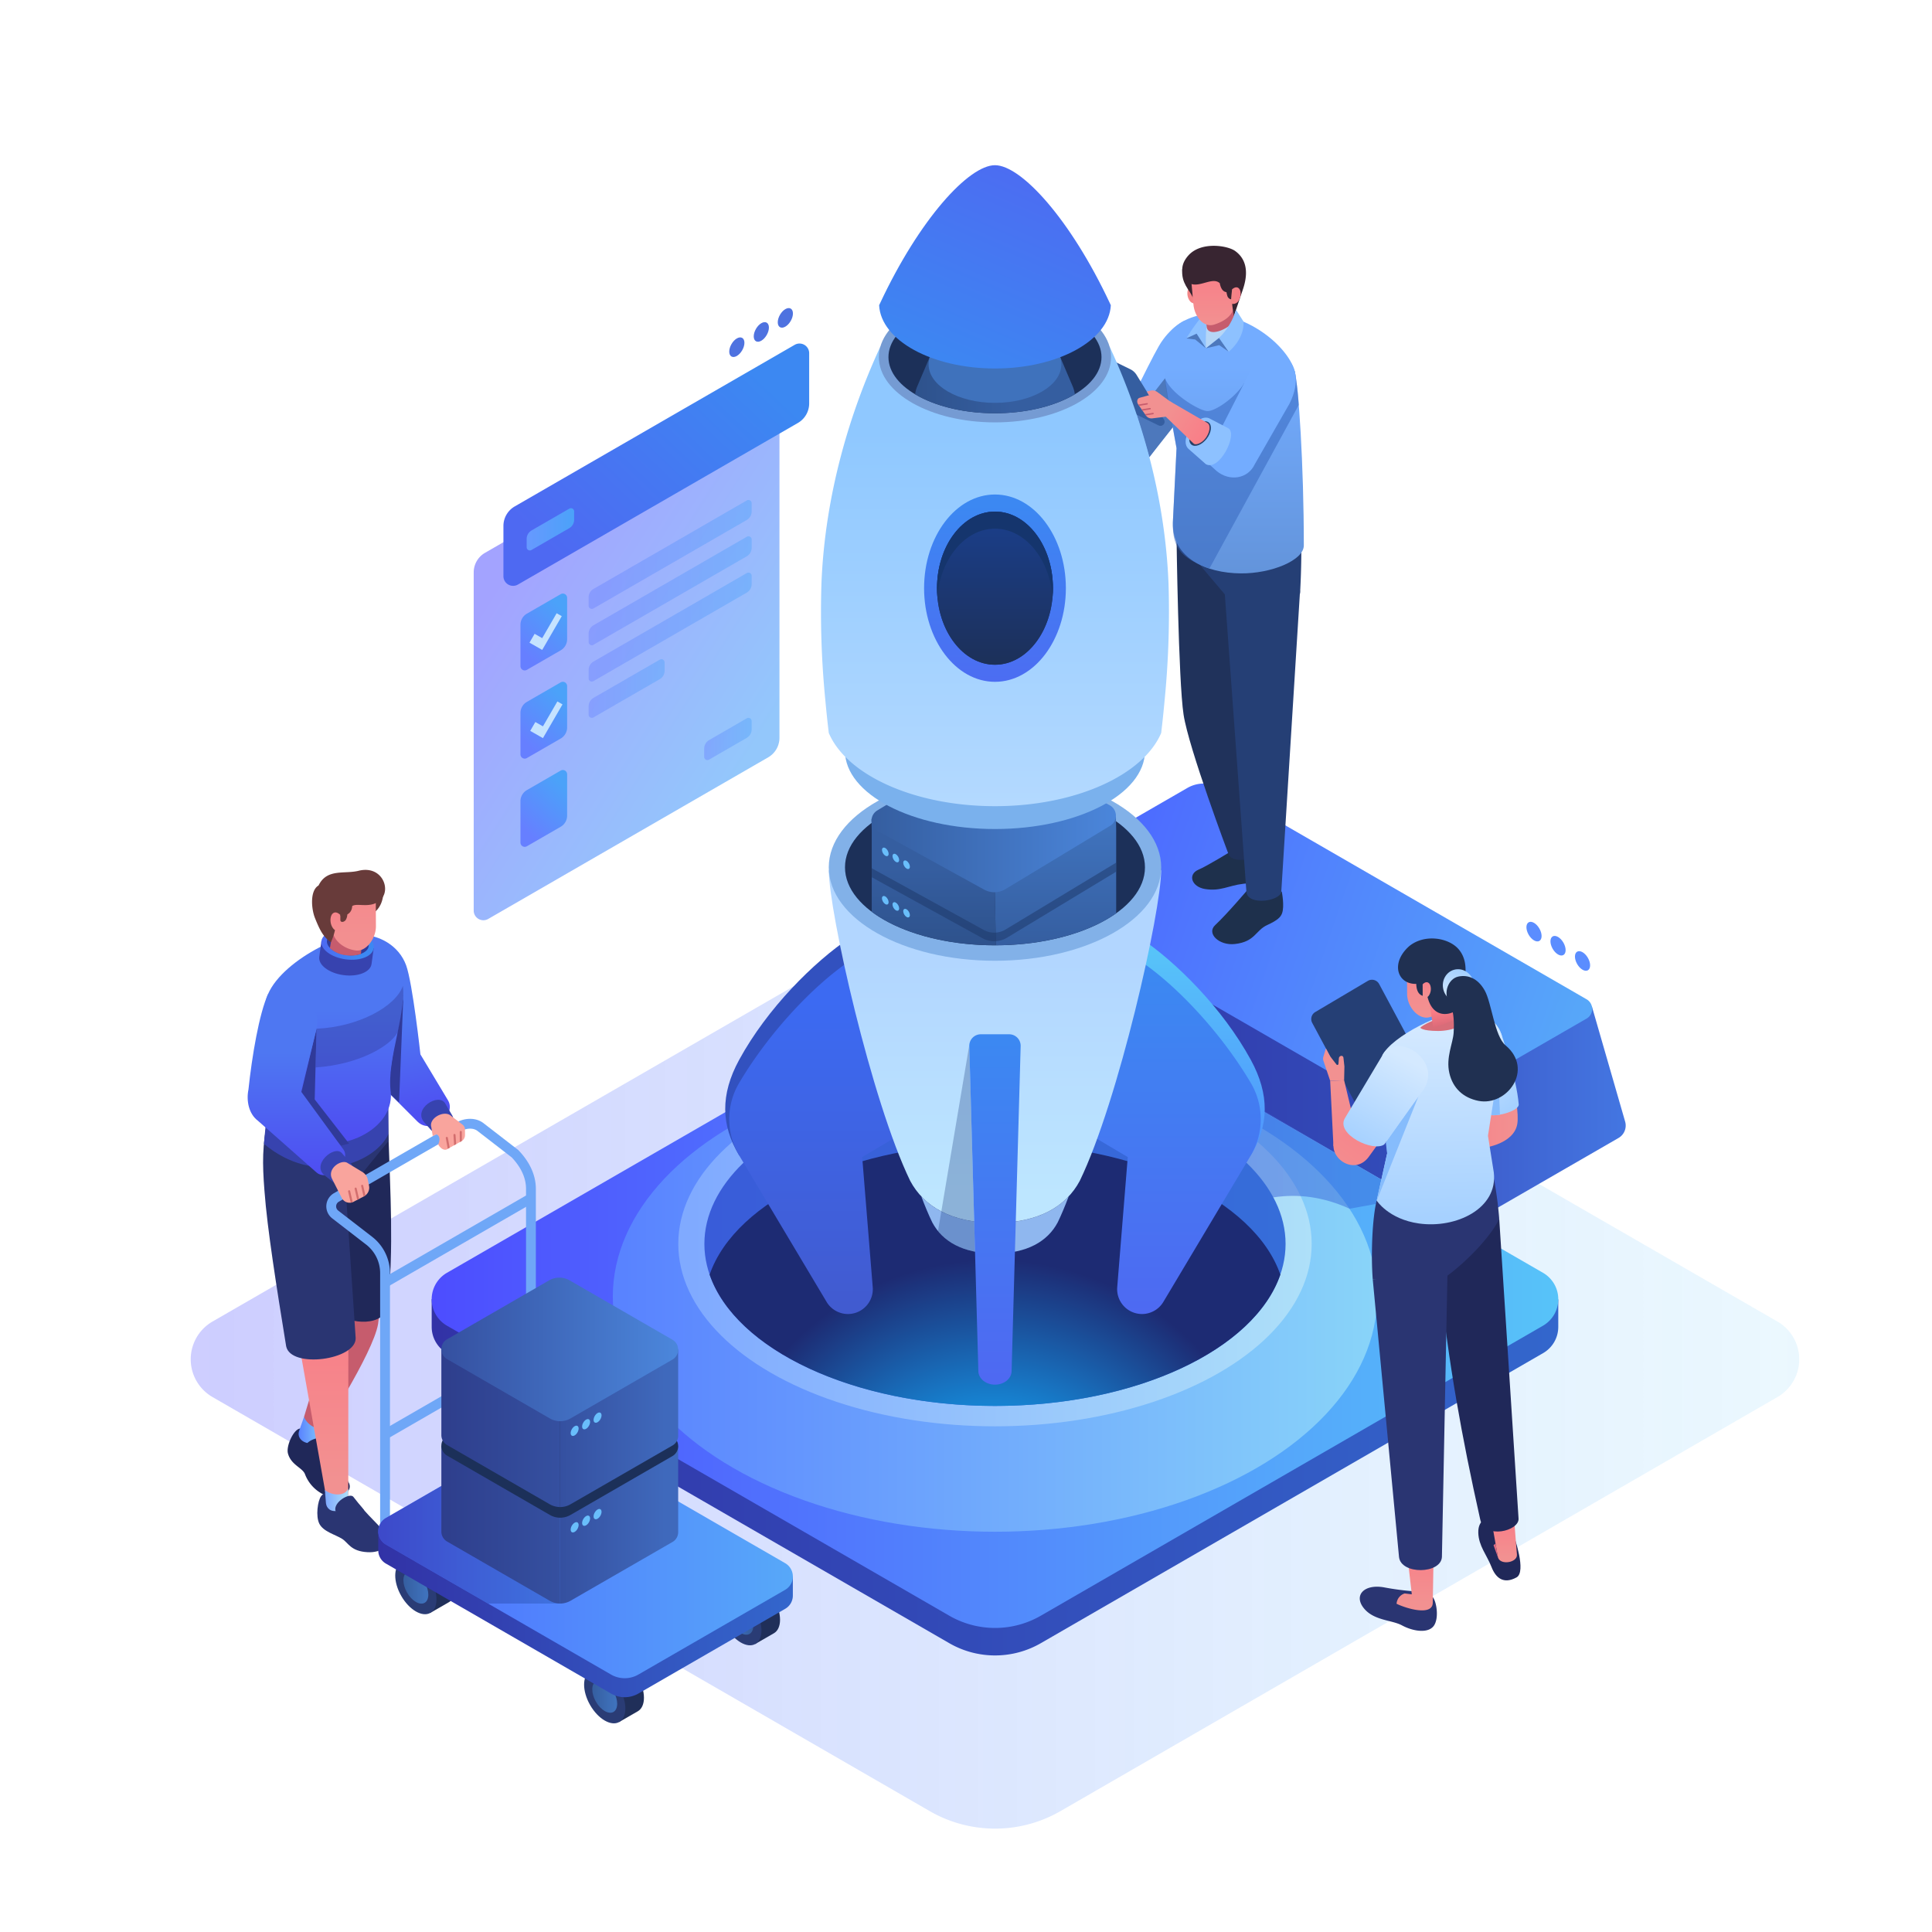 <svg id="Layer_1" data-name="Layer 1" xmlns="http://www.w3.org/2000/svg" xmlns:xlink="http://www.w3.org/1999/xlink" viewBox="0 0 1000 1000">
  <defs>
    <style>
      .cls-1, .cls-108, .cls-57, .cls-58, .cls-59, .cls-60, .cls-61 {
        opacity: 0.4;
      }

      .cls-1 {
        fill: url(#linear-gradient);
      }

      .cls-2 {
        fill: url(#linear-gradient-2);
      }

      .cls-3 {
        fill: url(#linear-gradient-3);
      }

      .cls-4 {
        fill: url(#linear-gradient-4);
      }

      .cls-5 {
        fill: #73acff;
      }

      .cls-6 {
        fill: #4d78bc;
      }

      .cls-7 {
        fill: #1e304c;
      }

      .cls-8 {
        fill: #20325b;
      }

      .cls-9 {
        fill: #253f75;
      }

      .cls-10 {
        fill: url(#linear-gradient-5);
      }

      .cls-11 {
        fill: #8dc1ff;
      }

      .cls-12 {
        fill: #3263ba;
      }

      .cls-12, .cls-27, .cls-43 {
        opacity: 0.5;
      }

      .cls-13 {
        fill: #b5d6f7;
      }

      .cls-14 {
        fill: #355ea0;
      }

      .cls-15 {
        fill: #f29191;
      }

      .cls-16 {
        fill: #c65c6d;
      }

      .cls-17 {
        fill: #274068;
      }

      .cls-18 {
        fill: url(#linear-gradient-6);
      }

      .cls-19 {
        fill: url(#linear-gradient-7);
      }

      .cls-20 {
        fill: #382531;
      }

      .cls-21 {
        fill: url(#linear-gradient-8);
      }

      .cls-22 {
        fill: url(#linear-gradient-9);
      }

      .cls-23 {
        fill: url(#linear-gradient-10);
      }

      .cls-24 {
        fill: url(#linear-gradient-11);
      }

      .cls-25 {
        fill: url(#linear-gradient-12);
      }

      .cls-26 {
        fill: url(#linear-gradient-13);
      }

      .cls-27 {
        fill: url(#linear-gradient-14);
      }

      .cls-28 {
        fill: url(#linear-gradient-15);
      }

      .cls-29 {
        fill: url(#radial-gradient);
      }

      .cls-30 {
        fill: #3251bf;
      }

      .cls-31 {
        fill: url(#linear-gradient-16);
      }

      .cls-32 {
        fill: url(#linear-gradient-17);
      }

      .cls-33 {
        fill: url(#linear-gradient-18);
      }

      .cls-34 {
        fill: #8fb7ef;
      }

      .cls-35 {
        fill: url(#linear-gradient-19);
      }

      .cls-36 {
        fill: #18397c;
        opacity: 0.3;
      }

      .cls-37 {
        fill: url(#linear-gradient-20);
      }

      .cls-38 {
        fill: #82b1e8;
      }

      .cls-39 {
        fill: #1c3059;
      }

      .cls-40 {
        fill: url(#linear-gradient-21);
      }

      .cls-41 {
        fill: url(#linear-gradient-22);
      }

      .cls-42 {
        fill: url(#linear-gradient-23);
      }

      .cls-44 {
        fill: #1c3666;
      }

      .cls-45 {
        fill: #7ab1ed;
      }

      .cls-46 {
        fill: url(#linear-gradient-24);
      }

      .cls-47 {
        fill: url(#linear-gradient-25);
      }

      .cls-48 {
        fill: url(#linear-gradient-26);
      }

      .cls-49 {
        fill: #15356d;
      }

      .cls-50 {
        fill: #69befb;
      }

      .cls-51 {
        fill: #759bd3;
      }

      .cls-52 {
        fill: url(#linear-gradient-28);
      }

      .cls-53 {
        fill: #3f72bc;
      }

      .cls-54 {
        fill: url(#linear-gradient-29);
      }

      .cls-102, .cls-55 {
        opacity: 0.6;
      }

      .cls-55 {
        fill: url(#linear-gradient-30);
      }

      .cls-56 {
        fill: url(#linear-gradient-31);
      }

      .cls-57 {
        fill: url(#linear-gradient-32);
      }

      .cls-58 {
        fill: url(#linear-gradient-33);
      }

      .cls-59 {
        fill: url(#linear-gradient-34);
      }

      .cls-60 {
        fill: url(#linear-gradient-35);
      }

      .cls-61 {
        fill: url(#linear-gradient-36);
      }

      .cls-62 {
        fill: #202859;
      }

      .cls-63 {
        fill: url(#linear-gradient-37);
      }

      .cls-64 {
        fill: #e26d83;
      }

      .cls-65 {
        fill: #2a3572;
      }

      .cls-66 {
        fill: url(#linear-gradient-38);
      }

      .cls-67 {
        fill: url(#linear-gradient-39);
      }

      .cls-68 {
        fill: #86bcfc;
      }

      .cls-69 {
        fill: url(#linear-gradient-40);
      }

      .cls-70 {
        fill: #d86d79;
      }

      .cls-71 {
        fill: url(#linear-gradient-41);
      }

      .cls-72 {
        fill: url(#linear-gradient-42);
      }

      .cls-73 {
        fill: url(#linear-gradient-43);
      }

      .cls-74 {
        fill: url(#linear-gradient-44);
      }

      .cls-75 {
        fill: url(#linear-gradient-45);
      }

      .cls-76 {
        fill: url(#linear-gradient-46);
      }

      .cls-77 {
        fill: #203051;
      }

      .cls-78 {
        fill: url(#linear-gradient-47);
      }

      .cls-79 {
        fill: url(#linear-gradient-48);
      }

      .cls-80 {
        fill: #683b3a;
      }

      .cls-81 {
        fill: url(#linear-gradient-49);
      }

      .cls-82 {
        fill: url(#linear-gradient-50);
      }

      .cls-83 {
        fill: #3743af;
      }

      .cls-108, .cls-84 {
        fill: #303a99;
      }

      .cls-85 {
        fill: url(#linear-gradient-51);
      }

      .cls-86 {
        fill: url(#linear-gradient-52);
      }

      .cls-87 {
        fill: url(#linear-gradient-53);
      }

      .cls-88 {
        fill: url(#linear-gradient-54);
      }

      .cls-89 {
        fill: url(#linear-gradient-55);
      }

      .cls-90 {
        fill: url(#linear-gradient-56);
      }

      .cls-91 {
        fill: url(#linear-gradient-57);
      }

      .cls-92 {
        fill: #202f59;
      }

      .cls-93 {
        fill: #2a3c75;
      }

      .cls-94 {
        fill: url(#linear-gradient-58);
      }

      .cls-95 {
        fill: url(#linear-gradient-59);
      }

      .cls-96 {
        fill: url(#linear-gradient-60);
      }

      .cls-97 {
        fill: none;
        stroke: #6fa7f7;
        stroke-miterlimit: 10;
        stroke-width: 5.085px;
      }

      .cls-98 {
        fill: #f9a49d;
      }

      .cls-99 {
        fill: #d36e6e;
      }

      .cls-100 {
        fill: url(#linear-gradient-61);
      }

      .cls-101 {
        fill: url(#linear-gradient-62);
      }

      .cls-102 {
        fill: url(#linear-gradient-63);
      }

      .cls-103 {
        fill: url(#linear-gradient-64);
      }

      .cls-104 {
        fill: url(#linear-gradient-65);
      }

      .cls-105 {
        fill: url(#linear-gradient-66);
      }

      .cls-106 {
        fill: url(#linear-gradient-67);
      }

      .cls-107 {
        fill: url(#linear-gradient-68);
      }

      .cls-109 {
        fill: url(#linear-gradient-69);
      }

      .cls-110 {
        fill: #c5e3ff;
      }

      .cls-111 {
        fill: url(#linear-gradient-70);
      }

      .cls-112 {
        fill: url(#linear-gradient-71);
      }

      .cls-113 {
        fill: #5b8dff;
      }

      .cls-114 {
        fill: #4e72e0;
      }

      .cls-115 {
        fill: url(#linear-gradient-72);
      }
    </style>
    <linearGradient id="linear-gradient" x1="98.717" y1="703.657" x2="931.283" y2="703.657" gradientUnits="userSpaceOnUse">
      <stop offset="0.005" stop-color="#4d4dff" stop-opacity="0.7"/>
      <stop offset="0.998" stop-color="#57c3f9" stop-opacity="0.3"/>
    </linearGradient>
    <linearGradient id="linear-gradient-2" x1="617.534" y1="577.976" x2="859.609" y2="577.976" gradientUnits="userSpaceOnUse">
      <stop offset="0" stop-color="#3232a6"/>
      <stop offset="0.995" stop-color="#457be6"/>
    </linearGradient>
    <linearGradient id="linear-gradient-3" x1="518.678" y1="539.936" x2="935.613" y2="539.936" gradientUnits="userSpaceOnUse">
      <stop offset="0" stop-color="#3232a6"/>
      <stop offset="0.995" stop-color="#36c"/>
    </linearGradient>
    <linearGradient id="linear-gradient-4" x1="575.089" y1="456.376" x2="819.826" y2="539.995" gradientUnits="userSpaceOnUse">
      <stop offset="0" stop-color="#4d6bff"/>
      <stop offset="0.998" stop-color="#57a8f9"/>
    </linearGradient>
    <linearGradient id="linear-gradient-5" x1="638.274" y1="162.655" x2="638.274" y2="296.789" gradientUnits="userSpaceOnUse">
      <stop offset="0.202" stop-color="#73acff"/>
      <stop offset="1" stop-color="#6394db"/>
    </linearGradient>
    <linearGradient id="linear-gradient-6" x1="624.802" y1="226.424" x2="600.952" y2="211.388" gradientUnits="userSpaceOnUse">
      <stop offset="0" stop-color="#f97d87"/>
      <stop offset="0.885" stop-color="#f29191"/>
    </linearGradient>
    <linearGradient id="linear-gradient-7" x1="614.582" y1="152.807" x2="619.628" y2="152.807" gradientUnits="userSpaceOnUse">
      <stop offset="0" stop-color="#f28686"/>
      <stop offset="1" stop-color="#f97d87"/>
    </linearGradient>
    <linearGradient id="linear-gradient-8" x1="627.668" y1="168.637" x2="627.668" y2="139.049" gradientUnits="userSpaceOnUse">
      <stop offset="0" stop-color="#f29191"/>
      <stop offset="1" stop-color="#f97d87"/>
    </linearGradient>
    <linearGradient id="linear-gradient-9" x1="637.106" y1="153.019" x2="642.152" y2="153.019" xlink:href="#linear-gradient-7"/>
    <linearGradient id="linear-gradient-10" x1="223.441" y1="764.636" x2="806.559" y2="764.636" xlink:href="#linear-gradient-3"/>
    <linearGradient id="linear-gradient-11" x1="223.44" y1="672.548" x2="806.559" y2="672.548" gradientUnits="userSpaceOnUse">
      <stop offset="0" stop-color="#4d4dff"/>
      <stop offset="0.998" stop-color="#57c3f9"/>
    </linearGradient>
    <linearGradient id="linear-gradient-12" x1="317.189" y1="671.125" x2="712.809" y2="671.125" gradientUnits="userSpaceOnUse">
      <stop offset="0.013" stop-color="#5983ff"/>
      <stop offset="0.999" stop-color="#89d4f9"/>
    </linearGradient>
    <linearGradient id="linear-gradient-13" x1="351.078" y1="643.843" x2="678.92" y2="643.843" gradientUnits="userSpaceOnUse">
      <stop offset="0.022" stop-color="#80aaff"/>
      <stop offset="1" stop-color="#aee0f9"/>
    </linearGradient>
    <linearGradient id="linear-gradient-14" x1="617.078" y1="599.669" x2="730.902" y2="599.669" gradientUnits="userSpaceOnUse">
      <stop offset="0" stop-color="#395cd9"/>
      <stop offset="1" stop-color="#366dd9"/>
    </linearGradient>
    <linearGradient id="linear-gradient-15" x1="364.587" y1="643.843" x2="665.41" y2="643.843" xlink:href="#linear-gradient-14"/>
    <radialGradient id="radial-gradient" cx="513.845" cy="798.791" r="172.477" gradientUnits="userSpaceOnUse">
      <stop offset="0.058" stop-color="#a3e1ff"/>
      <stop offset="0.322" stop-color="#1596e6"/>
      <stop offset="0.851" stop-color="#1d2b73"/>
    </radialGradient>
    <linearGradient id="linear-gradient-16" x1="427.079" y1="517.807" x2="427.079" y2="694.092" gradientUnits="userSpaceOnUse">
      <stop offset="0" stop-color="#3c6af2"/>
      <stop offset="1" stop-color="#4259cc"/>
    </linearGradient>
    <linearGradient id="linear-gradient-17" x1="603.955" y1="493.438" x2="603.955" y2="619.32" gradientUnits="userSpaceOnUse">
      <stop offset="0" stop-color="#57c3f9"/>
      <stop offset="1" stop-color="#4d89ff"/>
    </linearGradient>
    <linearGradient id="linear-gradient-18" x1="602.918" y1="505.363" x2="602.918" y2="681.648" gradientUnits="userSpaceOnUse">
      <stop offset="0" stop-color="#3c88f2"/>
      <stop offset="1" stop-color="#4e69f2"/>
    </linearGradient>
    <linearGradient id="linear-gradient-19" x1="515" y1="618.91" x2="515" y2="213.601" gradientUnits="userSpaceOnUse">
      <stop offset="0" stop-color="#bde6ff"/>
      <stop offset="0.3" stop-color="#b2d6ff"/>
    </linearGradient>
    <linearGradient id="linear-gradient-20" x1="514.999" y1="538.2" x2="514.999" y2="713.796" xlink:href="#linear-gradient-18"/>
    <linearGradient id="linear-gradient-21" x1="483.276" y1="423.89" x2="483.276" y2="489.29" gradientUnits="userSpaceOnUse">
      <stop offset="0.388" stop-color="#355ea0"/>
      <stop offset="1" stop-color="#2e528c"/>
    </linearGradient>
    <linearGradient id="linear-gradient-22" x1="546.3" y1="422.19" x2="546.3" y2="489.29" gradientUnits="userSpaceOnUse">
      <stop offset="0.11" stop-color="#3f72bc"/>
      <stop offset="1" stop-color="#355ea0"/>
    </linearGradient>
    <linearGradient id="linear-gradient-23" x1="451.276" y1="423.465" x2="577.273" y2="423.465" gradientUnits="userSpaceOnUse">
      <stop offset="0" stop-color="#355ea0"/>
      <stop offset="1" stop-color="#4b86db"/>
    </linearGradient>
    <linearGradient id="linear-gradient-24" x1="514.997" y1="221.651" x2="514.997" y2="623.99" gradientUnits="userSpaceOnUse">
      <stop offset="0.005" stop-color="#8fc8ff"/>
      <stop offset="0.68" stop-color="#c2e0ff"/>
    </linearGradient>
    <linearGradient id="linear-gradient-25" x1="514.999" y1="261.574" x2="514.999" y2="364.783" xlink:href="#linear-gradient-18"/>
    <linearGradient id="linear-gradient-26" x1="514.999" y1="264.8" x2="514.999" y2="344.064" gradientUnits="userSpaceOnUse">
      <stop offset="0" stop-color="#1b3f8c"/>
      <stop offset="1" stop-color="#1c3059"/>
    </linearGradient>
    <linearGradient id="linear-gradient-28" x1="473.663" y1="198.792" x2="556.331" y2="198.792" gradientUnits="userSpaceOnUse">
      <stop offset="0" stop-color="#2e528c"/>
      <stop offset="0.612" stop-color="#355ea0"/>
    </linearGradient>
    <linearGradient id="linear-gradient-29" x1="498.393" y1="198.292" x2="548.167" y2="82.154" xlink:href="#linear-gradient-18"/>
    <linearGradient id="linear-gradient-30" x1="258.191" y1="297.115" x2="394.377" y2="383.528" gradientUnits="userSpaceOnUse">
      <stop offset="0.018" stop-color="#66f"/>
      <stop offset="0.998" stop-color="#4ba2f9"/>
    </linearGradient>
    <linearGradient id="linear-gradient-31" x1="291.576" y1="290.989" x2="387.862" y2="190.022" gradientUnits="userSpaceOnUse">
      <stop offset="0" stop-color="#4e69f2"/>
      <stop offset="1" stop-color="#3c88f2"/>
    </linearGradient>
    <linearGradient id="linear-gradient-32" x1="304.673" y1="286.983" x2="389.059" y2="286.983" gradientUnits="userSpaceOnUse">
      <stop offset="0.018" stop-color="#667fff"/>
      <stop offset="0.998" stop-color="#4ba2f9"/>
    </linearGradient>
    <linearGradient id="linear-gradient-33" x1="304.673" y1="305.779" x2="389.059" y2="305.779" xlink:href="#linear-gradient-32"/>
    <linearGradient id="linear-gradient-34" x1="304.673" y1="324.575" x2="389.059" y2="324.575" xlink:href="#linear-gradient-32"/>
    <linearGradient id="linear-gradient-35" x1="304.673" y1="356.379" x2="344.005" y2="356.379" xlink:href="#linear-gradient-32"/>
    <linearGradient id="linear-gradient-36" x1="364.483" y1="382.498" x2="389.059" y2="382.498" xlink:href="#linear-gradient-32"/>
    <linearGradient id="linear-gradient-37" x1="778.015" y1="808.467" x2="778.015" y2="786.238" gradientUnits="userSpaceOnUse">
      <stop offset="0.115" stop-color="#f29191"/>
      <stop offset="1" stop-color="#f97d87"/>
    </linearGradient>
    <linearGradient id="linear-gradient-38" x1="745.437" y1="566.833" x2="785.565" y2="566.833" gradientUnits="userSpaceOnUse">
      <stop offset="0" stop-color="#f97d87"/>
      <stop offset="1" stop-color="#f29191"/>
    </linearGradient>
    <linearGradient id="linear-gradient-39" x1="692.901" y1="574.672" x2="659.654" y2="528.982" gradientTransform="translate(87.296)" gradientUnits="userSpaceOnUse">
      <stop offset="0" stop-color="#a6d1ff"/>
      <stop offset="0.74" stop-color="#d4e9ff"/>
    </linearGradient>
    <linearGradient id="linear-gradient-40" x1="656.966" y1="531.651" x2="658.693" y2="630.095" gradientTransform="translate(87.296)" gradientUnits="userSpaceOnUse">
      <stop offset="0" stop-color="#d4e9ff"/>
      <stop offset="1" stop-color="#a6d1ff"/>
    </linearGradient>
    <linearGradient id="linear-gradient-41" x1="740.349" y1="524.188" x2="740.219" y2="486.857" xlink:href="#linear-gradient-8"/>
    <linearGradient id="linear-gradient-42" x1="750.605" y1="536.725" x2="747.365" y2="522.337" gradientUnits="userSpaceOnUse">
      <stop offset="0" stop-color="#c65c6d"/>
      <stop offset="1" stop-color="#f97d87"/>
    </linearGradient>
    <linearGradient id="linear-gradient-43" x1="732.461" y1="833.613" x2="732.461" y2="798.276" xlink:href="#linear-gradient-37"/>
    <linearGradient id="linear-gradient-44" x1="682.261" y1="612.296" x2="718.943" y2="567.318" xlink:href="#linear-gradient-8"/>
    <linearGradient id="linear-gradient-45" x1="688.768" y1="560.31" x2="706.785" y2="628.879" xlink:href="#linear-gradient-8"/>
    <linearGradient id="linear-gradient-46" x1="617.884" y1="592.604" x2="641.42" y2="548.55" gradientTransform="translate(87.296)" gradientUnits="userSpaceOnUse">
      <stop offset="0" stop-color="#a6d1ff"/>
      <stop offset="1" stop-color="#d4e9ff"/>
    </linearGradient>
    <linearGradient id="linear-gradient-47" x1="753.05" y1="517.689" x2="756.852" y2="502.481" gradientTransform="translate(153.539 -174.304) rotate(14.646)" xlink:href="#linear-gradient-40"/>
    <linearGradient id="linear-gradient-48" x1="738.484" y1="516.522" x2="738.484" y2="506.93" xlink:href="#linear-gradient-8"/>
    <linearGradient id="linear-gradient-49" x1="154.557" y1="740.257" x2="168.333" y2="740.257" xlink:href="#linear-gradient-12"/>
    <linearGradient id="linear-gradient-50" x1="218.367" y1="578.46" x2="204.887" y2="506.564" gradientUnits="userSpaceOnUse">
      <stop offset="0.008" stop-color="#4e4ef2"/>
      <stop offset="0.688" stop-color="#4e77f2"/>
    </linearGradient>
    <linearGradient id="linear-gradient-51" x1="173.22" y1="589.424" x2="173.22" y2="493.404" xlink:href="#linear-gradient-50"/>
    <linearGradient id="linear-gradient-52" x1="534.436" y1="245.578" x2="561.75" y2="245.578" gradientTransform="translate(425.47 -59.137) rotate(90)" gradientUnits="userSpaceOnUse">
      <stop offset="0" stop-color="#4e69f2"/>
      <stop offset="0.728" stop-color="#3c88f2"/>
    </linearGradient>
    <linearGradient id="linear-gradient-53" x1="182.849" y1="492.555" x2="182.849" y2="411.909" xlink:href="#linear-gradient-8"/>
    <linearGradient id="linear-gradient-54" x1="173.722" y1="486.139" x2="173.722" y2="466.496" xlink:href="#linear-gradient-8"/>
    <linearGradient id="linear-gradient-55" x1="163.217" y1="777.803" x2="163.217" y2="677.895" xlink:href="#linear-gradient-37"/>
    <linearGradient id="linear-gradient-56" x1="168.173" y1="776.268" x2="180.378" y2="776.268" xlink:href="#linear-gradient-13"/>
    <linearGradient id="linear-gradient-57" x1="153.43" y1="607.397" x2="153.43" y2="516.701" xlink:href="#linear-gradient-50"/>
    <linearGradient id="linear-gradient-58" x1="306.561" y1="878.14" x2="319.458" y2="878.14" gradientTransform="translate(476.031 -39.754) rotate(29.689)" gradientUnits="userSpaceOnUse">
      <stop offset="0" stop-color="#355ea0"/>
      <stop offset="0.89" stop-color="#3f72bc"/>
    </linearGradient>
    <linearGradient id="linear-gradient-59" x1="377.007" y1="837.756" x2="389.904" y2="837.756" gradientTransform="translate(465.277 -79.947) rotate(29.689)" xlink:href="#linear-gradient-22"/>
    <linearGradient id="linear-gradient-60" x1="208.808" y1="821.664" x2="221.705" y2="821.664" gradientTransform="translate(435.226 1.249) rotate(29.689)" xlink:href="#linear-gradient-58"/>
    <linearGradient id="linear-gradient-61" x1="195.781" y1="835.539" x2="410.382" y2="835.539" xlink:href="#linear-gradient-3"/>
    <linearGradient id="linear-gradient-62" x1="195.781" y1="804.289" x2="410.382" y2="804.289" xlink:href="#linear-gradient-4"/>
    <linearGradient id="linear-gradient-63" x1="195.781" y1="784.965" x2="289.918" y2="784.965" xlink:href="#linear-gradient-3"/>
    <linearGradient id="linear-gradient-64" x1="289.918" y1="789.198" x2="351.026" y2="789.198" gradientUnits="userSpaceOnUse">
      <stop offset="0" stop-color="#3550a0"/>
      <stop offset="0.89" stop-color="#3f69bc"/>
    </linearGradient>
    <linearGradient id="linear-gradient-65" x1="228.446" y1="789.127" x2="289.918" y2="789.127" gradientUnits="userSpaceOnUse">
      <stop offset="0" stop-color="#2e3e8c"/>
      <stop offset="1" stop-color="#3550a0"/>
    </linearGradient>
    <linearGradient id="linear-gradient-66" x1="289.918" y1="739.253" x2="351.026" y2="739.253" xlink:href="#linear-gradient-64"/>
    <linearGradient id="linear-gradient-67" x1="228.446" y1="739.182" x2="289.918" y2="739.182" xlink:href="#linear-gradient-65"/>
    <linearGradient id="linear-gradient-68" x1="228.446" y1="698.459" x2="351.023" y2="698.459" gradientUnits="userSpaceOnUse">
      <stop offset="0" stop-color="#3550a0"/>
      <stop offset="0.986" stop-color="#4b86db"/>
    </linearGradient>
    <linearGradient id="linear-gradient-69" x1="270.744" y1="338.363" x2="292.192" y2="315.872" xlink:href="#linear-gradient-32"/>
    <linearGradient id="linear-gradient-70" x1="270.744" y1="384.023" x2="292.192" y2="361.532" xlink:href="#linear-gradient-32"/>
    <linearGradient id="linear-gradient-71" x1="270.744" y1="429.682" x2="292.192" y2="407.191" xlink:href="#linear-gradient-32"/>
    <linearGradient id="linear-gradient-72" x1="272.6" y1="273.974" x2="297.176" y2="273.974" gradientUnits="userSpaceOnUse">
      <stop offset="0.018" stop-color="#69f"/>
      <stop offset="0.998" stop-color="#4ba2f9"/>
    </linearGradient>
  </defs>
  <g>
    <path class="cls-1" d="M110.001,723.112,481.204,937.422a67.706,67.706,0,0,0,67.712-.004L920.001,723.114a22.569,22.569,0,0,0-.009-39.092L548.813,469.881a67.706,67.706,0,0,0-67.67.001L110.006,684.018A22.569,22.569,0,0,0,110.001,723.112Z"/>
    <g>
      <g>
        <path class="cls-2" d="M757.728,635.183l80.013-46.167a7.43,7.43,0,0,0,3.425-8.497l-17.249-59.751-93.215,54.831.198,44.167Z"/>
        <polygon class="cls-3" points="524.016 460.106 524.206 500.429 730.902 619.766 730.704 575.599 524.016 460.106"/>
        <path class="cls-4" d="M524.016,460.106l90.511-52.234a17.283,17.283,0,0,1,17.28.002L821.221,517.233a5.761,5.761,0,0,1-0,9.978l-81.875,47.264a17.283,17.283,0,0,1-17.283-.001Z"/>
        <g>
          <g>
            <g>
              <path class="cls-5" d="M613.109,165.926s-7.681,3.5-13.279,13.191c-5.613,9.717-21.306,42.602-21.306,42.602l16.388,14.891,29.062-38.757Z"/>
              <polygon class="cls-6" points="603.026 195.759 588.362 214.658 594.912 236.61 611.021 216.165 603.026 195.759"/>
              <path class="cls-7" d="M663.449,461.506s1.537,7.548.106,11.3c-.674,1.766-2.059,3.442-7.613,5.972-6.197,2.823-6.212,8.638-16.737,9.841-8.263.944-14.836-5.509-10.261-9.756,6.114-5.678,17.199-18.755,17.199-18.755Z"/>
              <path class="cls-7" d="M654.316,443.186s3.032,9.49.282,11.982c-2.541,2.303-6.691,1.74-11.074,2.274-7.856.956-11.807,4.01-19.807,2.712-7.002-1.135-9.147-7.632-3.266-10.069,4.128-1.711,16.471-9.297,16.471-9.297Z"/>
              <path class="cls-8" d="M608.976,278.125s.947,74.147,3.638,91.761,23.283,72.29,23.283,72.29c2.117,5.593,18.281,2.089,18.281-2.151l-4.688-136.217Z"/>
              <g>
                <path class="cls-9" d="M672.907,307.21l-28.69,12.55L608.976,278.125c0-10.009.024-15.847,0-27.075l22.311-10.725,41.855,23.797A424.669,424.669,0,0,1,672.907,307.21Z"/>
                <path class="cls-10" d="M674.854,282.32c0,7.738-16.887,14.615-32.667,14.466-17.831-.168-35.502-7.822-35.123-26.241l1.913-38.546s-8.253-44.829-7.187-51.354c2.566-15.712,21.088-17.847,21.088-17.847,21.437-1.928,43.594,16.025,47.256,29.256C672.11,199.465,674.854,240.33,674.854,282.32Z"/>
                <path class="cls-11" d="M625.754,167.81c-1.924,3.313-1.45,10.057-1.549,12.466l-4.852-7.562,6.325-8.752Z"/>
                <path class="cls-12" d="M608.976,231.999l-1.863,37.491c-.555,14.218,4.155,19.306,18.86,24.815l46.274-84.731a149.307,149.307,0,0,0-2.115-17.52l-26.192,6.312c-4.07,6.887-14.879,14.668-19.131,14.407s-18.945-9.111-21.784-17.015C603.34,202.123,606.632,219.016,608.976,231.999Z"/>
                <path class="cls-13" d="M630.892,164.373l-6.363,4.453a70.066,70.066,0,0,0-.324,11.45l9.82-7.764,7.919-5.941Z"/>
                <path class="cls-11" d="M624.432,161.726c-3.969,2.777-10.427,13.455-10.427,13.455l5.347-2.467,10.849-14.108A21.378,21.378,0,0,0,624.432,161.726Z"/>
                <polygon class="cls-6" points="635.979 182.049 631.051 178.652 624.205 180.276 630.992 174.91 635.979 182.049"/>
                <polygon class="cls-6" points="624.205 180.276 619.353 172.714 614.005 175.181 618.64 175.73 624.205 180.276"/>
              </g>
              <path class="cls-9" d="M633.707,303.994l11.443,157.827c1.041,7.321,18.233,4.382,18.056-.5l9.701-155.608Z"/>
            </g>
            <path class="cls-14" d="M599.717,220.203l-30.835-15.059-19.219-31.303,35.369,17.273a7.945,7.945,0,0,1,3.284,2.982l14.161,23.066A2.139,2.139,0,0,1,599.717,220.203Z"/>
            <path class="cls-15" d="M605.655,207.761l-4.698-3.411a3.867,3.867,0,0,0-3.299-.599l-7.911,2.179c-1.158.469-1.551,2.046-.557,3.509l3.94,5.636a3.5,3.5,0,0,0,3.299,1.468l7.669-.951C609.208,214.619,608.451,209.305,605.655,207.761Z"/>
            <path class="cls-16" d="M594.116,208.949a.362.362,0,0,1-.302.418l-4.191.691-.432-.619c-.014-.014-.014-.029-.029-.043l4.537-.735A.349.349,0,0,1,594.116,208.949Z"/>
            <path class="cls-16" d="M595.643,211.469a.363.363,0,0,1-.288.418l-3.989.648-.461-.663,4.335-.706A.363.363,0,0,1,595.643,211.469Z"/>
            <path class="cls-16" d="M597.169,213.989a.362.362,0,0,1-.302.418l-3.774.605-.447-.648,4.105-.677A.37.37,0,0,1,597.169,213.989Z"/>
            <path class="cls-5" d="M667.456,208.9l-18.003,31.419c-3.469,7.444-12.931,9.147-19.804,3.417l-11.517-10.444c-4.079-4.374,5.901-14.963,8.17-14.038l5.602,2.737,15.886-31.179C656.075,173.474,679.205,185.606,667.456,208.9Z"/>
            <path class="cls-11" d="M625.833,216.493l9.971,5.191c4.996,2.874-4.5,22.364-11.621,18.595l-9.15-8.061C610.15,227.314,619.64,213.908,625.833,216.493Z"/>
            <ellipse class="cls-17" cx="621.169" cy="224.415" rx="7.28" ry="4.333" transform="translate(65.456 581.342) rotate(-52.576)"/>
            <path class="cls-18" d="M624.939,218.925l-19.284-11.164-3.199,7.015,15.334,14.786c1.263,1.178,4.647-.409,6.523-3.205C626.149,223.619,626.831,220.058,624.939,218.925Z"/>
          </g>
          <path class="cls-16" d="M624.528,168.495c-.162,5.68,8.584,3.755,14.888-2.417l-2.886-17.774-14.888,2.417Z"/>
          <path class="cls-19" d="M619.047,149.589s-2.181-2.212-3.747-.313c-1.066,1.293-1.121,4.884,1.043,7.024a3.5,3.5,0,0,0,3.284.649Z"/>
          <path class="cls-20" d="M611.937,139.186c-.614,7.581,3.625,10.512,5.459,14.813l.643-10.656Z"/>
          <path class="cls-21" d="M628.472,167.999c-5.599,1.79-10.137-4.239-10.728-10.257l-1.26-13.584A10.888,10.888,0,0,1,626.864,132.784h0a10.888,10.888,0,0,1,11.374,10.38l.615,13.461C639.126,162.633,634.398,166.105,628.472,167.999Z"/>
          <path class="cls-20" d="M615.082,132.247c-3.672,4.14-3.991,8.321-1.668,12.291,4.921,6.994,13.653-2.083,17.95,2.07,1.282,6.947,6.084,4.027,6.084,4.027a61.491,61.491,0,0,0,1.249,12.869s2.207-6.586,4.208-12.451c1.18-3.459,5.406-14.735-3.655-21.188C635.366,127.097,621.664,124.827,615.082,132.247Z"/>
          <path class="cls-11" d="M630.992,174.91l4.987,7.139c5.67-4.847,7.963-10.855,7.665-15.605l-3.884-6.105A34.762,34.762,0,0,1,630.992,174.91Z"/>
          <path class="cls-20" d="M637.687,149.802l-.354,4.842c-.046.618-1.424-.041-1.951-1.16a12.932,12.932,0,0,1-.688-4.913Z"/>
          <path class="cls-22" d="M637.687,149.802s2.181-2.212,3.747-.313c1.066,1.293,1.121,4.884-1.043,7.024a3.5,3.5,0,0,1-3.284.649Z"/>
        </g>
        <path class="cls-23" d="M806.559,686.71V686.71l-.001-14.162L223.441,672.42v14.281a.139.139,0,0,0,0,.017v.057l.003-.002A15.654,15.654,0,0,0,231.344,700.4L491.329,850.5a47.421,47.421,0,0,0,47.425-.003l259.903-150.095a15.654,15.654,0,0,0,7.898-13.629l.004.001Z"/>
        <path class="cls-24" d="M231.344,686.174l259.985,150.1a47.42,47.42,0,0,0,47.425-.003L798.657,686.176a15.807,15.807,0,0,0-.006-27.38L538.682,508.814a47.42,47.42,0,0,0-47.395.001L231.348,658.793A15.807,15.807,0,0,0,231.344,686.174Z"/>
        <g>
          <g>
            <ellipse class="cls-25" cx="514.999" cy="671.125" rx="197.81" ry="121.699"/>
            <ellipse class="cls-26" cx="514.999" cy="643.843" rx="163.921" ry="94.417"/>
            <path class="cls-27" d="M730.902,619.766l-32.38,5.865c-13.624-6.211-26.721-7.813-39.412-5.865L617.078,588.711l35.035-15.003Z"/>
            <ellipse class="cls-28" cx="514.999" cy="643.843" rx="150.412" ry="83.862"/>
            <path class="cls-29" d="M662.707,659.755c-13.338,38.71-74.397,67.951-147.707,67.951S380.63,698.465,367.292,659.755C380.63,621.056,441.689,591.815,514.999,591.815S649.369,621.056,662.707,659.755Z"/>
          </g>
          <g>
            <g>
              <g>
                <path class="cls-30" d="M440.006,485.33c-18.72,12.528-42.855,36.545-57.42,63.235-9.852,18.054-9.395,33.968.05,49.557l94.076-29.24Z"/>
                <path class="cls-31" d="M440.006,497.288c-18.72,12.528-41.948,37.06-57.42,63.235a36.804,36.804,0,0,0,.05,37.6l45.211,75.738a12.869,12.869,0,0,0,11.05,6.273h0A12.869,12.869,0,0,0,451.723,666.226l-5.453-67.329L476.712,580.84Z"/>
              </g>
              <g>
                <path class="cls-32" d="M589.992,485.33c18.72,12.528,42.855,36.545,57.42,63.235,9.852,18.054,9.395,33.968-.05,49.557l-94.076-29.24Z"/>
                <path class="cls-33" d="M589.992,497.288c18.72,12.528,41.948,37.06,57.42,63.235a36.804,36.804,0,0,1-.05,37.6l-45.211,75.738a12.869,12.869,0,0,1-11.05,6.273h0A12.869,12.869,0,0,1,578.275,666.226l5.453-67.329-30.443-18.056Z"/>
              </g>
            </g>
            <path class="cls-34" d="M553.171,619.207c-1.901,5.041-3.817,9.621-5.703,13.509-5.214,9.794-15.828,16.073-32.477,16.073-16.635,0-27.235-6.279-32.448-16.073-1.887-3.889-3.788-8.454-5.689-13.48,8.022,8.555,20.595,13.711,38.137,13.711C532.561,632.947,545.149,627.776,553.171,619.207Z"/>
            <path class="cls-35" d="M601.029,450.201c0,21.671-22.098,119.673-42.141,161.008-7.05,13.246-21.387,21.734-43.895,21.734-22.493,0-36.83-8.488-43.88-21.734-20.043-41.335-42.141-139.337-42.141-161.024,9.215,21.734,44.243,37.905,86.02,37.905C556.785,488.09,591.797,471.92,601.029,450.201Z"/>
            <path class="cls-36" d="M501.726,540.777l-16.209,96.415c3.315,4.166,9.375,8.897,19.156,10.674Z"/>
            <path class="cls-37" d="M514.999,716.699h0c-4.752,0-8.604-3.184-8.604-7.112l-4.689-168.118a5.964,5.964,0,0,1,5.962-6.131h14.662a5.964,5.964,0,0,1,5.962,6.131l-4.689,168.118C523.603,713.515,519.751,716.699,514.999,716.699Z"/>
          </g>
        </g>
        <ellipse class="cls-38" cx="515" cy="448.919" rx="86.028" ry="48.369"/>
        <ellipse class="cls-39" cx="515" cy="448.919" rx="77.633" ry="40.373"/>
        <g>
          <path class="cls-40" d="M515.472,489.29h-.475c-26.428,0-49.774-6.87-63.787-17.355V430.212l-.086-4.234-.043-2.088.13.058,1.541.85,3.586,1.973,58.53,32.261Z"/>
          <path class="cls-41" d="M577.733,429.434v43.278c-14.042,9.981-36.682,16.49-62.26,16.577l-.605-30.259,56.845-33.384,3.629-2.132,2.247-1.325.058,2.88Z"/>
          <path class="cls-42" d="M454.053,419.507l54.259-32.804a11.015,11.015,0,0,1,11.013-.222l55.099,30.346a6.119,6.119,0,0,1,.214,10.597l-54.259,32.804a11.015,11.015,0,0,1-11.013.222l-55.099-30.346A6.119,6.119,0,0,1,454.053,419.507Z"/>
          <g class="cls-43">
            <path class="cls-44" d="M514.64,487.189a12.733,12.733,0,0,1-6.142-1.575L451.21,454.063V449.397l58.042,31.967a11.199,11.199,0,0,0,11.171-.225l57.309-34.649v4.707L521.232,485.357A12.739,12.739,0,0,1,514.64,487.189Z"/>
          </g>
        </g>
        <g>
          <ellipse class="cls-45" cx="515" cy="388.73" rx="77.633" ry="40.373"/>
          <path class="cls-46" d="M602.815,362.347c-.506,5.611-1.106,11.302-1.786,17.04-9.231,21.718-44.243,37.889-86.036,37.889-41.777,0-76.805-16.17-86.02-37.905q-1.02-8.583-1.786-17.008a465.799,465.799,0,0,1-2.007-60.334c1.834-46.519,14.992-89.182,30.514-122.676H574.301c15.538,33.495,28.687,76.157,30.521,122.676A468.33,468.33,0,0,1,602.815,362.347Z"/>
          <g>
            <ellipse class="cls-47" cx="514.999" cy="304.432" rx="36.693" ry="48.477"/>
            <ellipse class="cls-48" cx="514.999" cy="304.432" rx="29.998" ry="39.632"/>
            <ellipse class="cls-48" cx="514.999" cy="304.432" rx="29.998" ry="39.632"/>
            <path class="cls-49" d="M544.99,304.435c0,1.498-.058,2.967-.187,4.421-1.656-19.803-14.373-35.213-29.798-35.213-15.439,0-28.156,15.41-29.812,35.213-.13-1.455-.187-2.924-.187-4.421,0-21.891,13.423-39.635,30-39.635C531.568,264.8,544.99,282.543,544.99,304.435Z"/>
          </g>
        </g>
        <g>
          <ellipse class="cls-50" cx="469.235" cy="447.583" rx="1.403" ry="2.435" transform="translate(-160.926 294.582) rotate(-30)"/>
          <ellipse class="cls-50" cx="463.682" cy="444.125" rx="1.403" ry="2.435" transform="translate(-159.941 291.342) rotate(-30)"/>
          <ellipse class="cls-50" cx="458.233" cy="440.93" rx="1.403" ry="2.435" transform="translate(-159.073 288.19) rotate(-30)"/>
        </g>
        <g>
          <ellipse class="cls-50" cx="469.235" cy="472.643" rx="1.403" ry="2.435" transform="translate(-173.456 297.94) rotate(-30)"/>
          <ellipse class="cls-50" cx="463.682" cy="469.185" rx="1.403" ry="2.435" transform="translate(-172.471 294.7) rotate(-30)"/>
          <ellipse class="cls-50" cx="458.233" cy="465.99" rx="1.403" ry="2.435" transform="matrix(0.866, -0.5, 0.5, 0.866, -171.603, 291.547)"/>
        </g>
        <ellipse class="cls-51" cx="514.997" cy="184.837" rx="60.093" ry="33.787"/>
        <ellipse class="cls-39" cx="514.997" cy="184.837" rx="55.138" ry="29.063"/>
        <g>
          <path class="cls-52" d="M556.331,204.07c-10.11,6.034-24.872,9.837-41.334,9.837s-31.224-3.802-41.334-9.837a15.655,15.655,0,0,1,1.152-4.191l6.884-16.202,66.639.115,6.841,16.087A15.658,15.658,0,0,1,556.331,204.07Z"/>
          <ellipse class="cls-53" cx="514.997" cy="188.615" rx="34.361" ry="19.91"/>
        </g>
        <path class="cls-54" d="M574.963,157.982c-.917,18.178-27.409,32.752-59.955,32.752-32.562,0-59.054-14.574-59.971-32.752.158-.332.3-.648.458-.964,20.438-43.674,45.998-71.51,59.497-71.51,13.515,0,39.074,27.836,59.512,71.51C574.663,157.334,574.821,157.65,574.963,157.982Z"/>
        <path class="cls-55" d="M403.446,206.839V381.885a11.679,11.679,0,0,1-5.84,10.115l-144.908,83.644a5.005,5.005,0,0,1-7.507-4.335V296.263a11.679,11.679,0,0,1,5.84-10.115l144.908-83.644A5.005,5.005,0,0,1,403.446,206.839Z"/>
        <path class="cls-56" d="M418.827,182.821v25.986a11.679,11.679,0,0,1-5.84,10.115L268.079,302.565a5.005,5.005,0,0,1-7.507-4.335V272.245a11.679,11.679,0,0,1,5.84-10.115l144.908-83.644A5.005,5.005,0,0,1,418.827,182.821Z"/>
        <path class="cls-57" d="M389.059,260.45v4.291a5.086,5.086,0,0,1-2.543,4.405l-79.355,45.806a1.658,1.658,0,0,1-2.488-1.436v-4.291a5.086,5.086,0,0,1,2.543-4.405L386.571,259.014A1.658,1.658,0,0,1,389.059,260.45Z"/>
        <path class="cls-58" d="M389.059,279.246v4.291a5.086,5.086,0,0,1-2.543,4.405l-79.355,45.806a1.658,1.658,0,0,1-2.488-1.436v-4.291a5.086,5.086,0,0,1,2.543-4.405L386.571,277.81A1.658,1.658,0,0,1,389.059,279.246Z"/>
        <path class="cls-59" d="M389.059,298.042v4.291a5.086,5.086,0,0,1-2.543,4.405l-79.355,45.806a1.658,1.658,0,0,1-2.488-1.436V346.816a5.086,5.086,0,0,1,2.543-4.405L386.571,296.606A1.658,1.658,0,0,1,389.059,298.042Z"/>
        <path class="cls-60" d="M344.005,342.856v4.291a5.086,5.086,0,0,1-2.543,4.405l-34.301,19.788a1.658,1.658,0,0,1-2.488-1.436v-4.291a5.086,5.086,0,0,1,2.543-4.405l34.301-19.788A1.658,1.658,0,0,1,344.005,342.856Z"/>
        <path class="cls-61" d="M389.059,373.225v4.291a5.086,5.086,0,0,1-2.543,4.405l-19.545,11.286a1.658,1.658,0,0,1-2.488-1.436V387.479a5.086,5.086,0,0,1,2.543-4.405L386.571,371.788A1.658,1.658,0,0,1,389.059,373.225Z"/>
        <g>
          <g>
            <path class="cls-9" d="M708.672,575.123,735.898,558.991a4.209,4.209,0,0,0,1.564-5.609l-23.617-44.045a4.209,4.209,0,0,0-5.854-1.632L680.765,523.836a4.209,4.209,0,0,0-1.564,5.609L702.818,573.491A4.209,4.209,0,0,0,708.672,575.123Z"/>
            <path class="cls-15" d="M688.494,559.409l-3.49-10.359a3.407,3.407,0,0,1-.034-2.07l1.306-4.337,2.217,4.135,3.328,4.28a.574.574,0,0,0,.96-.378l.223-2.878c.125-1.469,2.198-1.877,2.368-.227l.494,4.411-.152,7.166Z"/>
            <path class="cls-62" d="M770.855,785.474s-5.89.484-5.695,7.864c.181,6.863,4.395,11.448,6.849,17.758,2.193,5.638,6.213,9.052,12.932,5.374,5.285-2.893-1.258-21.188-1.258-21.188Z"/>
            <path class="cls-63" d="M783.267,780.615c0,.582,1.9,24.065,1.9,24.065.302,4.148-8.512,5.617-9.809,1.49l-4.503-25.555Z"/>
            <polygon class="cls-64" points="775.358 806.17 773.047 799.776 774.087 798.954 775.358 806.17"/>
            <path class="cls-62" d="M775.996,630.872,785.998,785.995c.436,6.472-17.62,10.961-19.844.462-9.701-43.423-16.307-80.39-21.041-124.681Z"/>
            <g>
              <path class="cls-65" d="M710.533,662.203l32.69,2.122c12.662-7.648,28.133-23.482,32.773-33.453a205.192,205.192,0,0,0-2.867-21.523l-14.494-11.931L712.559,621.421C710.326,630.262,709.502,649.033,710.533,662.203Z"/>
              <g>
                <path class="cls-66" d="M745.437,560.639l22.841,33.436s15.298-1.96,17.067-12.292-7.656-42.191-7.656-42.191Z"/>
                <path class="cls-67" d="M745.13,561.858s15.669,7.63,23.662,14.413c3.396,2.882,17.586-1.007,17.298-4.65-1.1-13.892-9.118-36.759-9.118-36.759Z"/>
                <path class="cls-68" d="M775.338,552.515l1.045,24.42c-1.392.282-5.332.808-6.661-.816Z"/>
                <path class="cls-69" d="M712.559,621.421s6.14,9.631,21.889,11.854c19.178,2.708,41.019-7.686,38.728-26.511l-3.011-18.903,7.262-46.348c2.085-10.908-9.866-18.955-18.786-18.374-11.433,0-38.196,13.216-43.139,23.092l2.498,50.744Z"/>
                <polygon class="cls-68" points="717.272 591.259 717.999 596.975 712.559 621.579 734.448 566.774 717.272 591.259"/>
                <path class="cls-70" d="M758.861,526.669c1.187,3.562-6.798,6.983-14.543,6.963-8.396-.022-9.183-1.698-9.183-1.698,1.726-1.749,6.789-3.841,12.085-5.958C754.027,524.776,757.831,523.579,758.861,526.669Z"/>
                <path class="cls-71" d="M739.716,526.556c-5.551,1.286-11.344-5.372-11.391-12.009l-.105-14.873a12.018,12.018,0,0,1,11.932-12.103h0a12.018,12.018,0,0,1,12.103,11.932l.105,14.873C752.406,521.013,746.094,525.078,739.716,526.556Z"/>
                <polygon class="cls-72" points="741.874 532.201 756.047 526.644 751.476 511.697 739.367 515.61 741.874 532.201"/>
              </g>
            </g>
            <path class="cls-65" d="M741,826.224c2.047.754,4.124,10.008,1.487,14.745-2.59,4.653-10.681,3.623-16.823.326-5.271-2.83-14.333-2.449-19.545-8.641-5.747-6.827-.136-12.894,10.267-11.039a139.484,139.484,0,0,0,15.367,2.031A24.258,24.258,0,0,1,741,826.224Z"/>
            <path class="cls-73" d="M742.063,802.47c0,.582-.461,27.054-.461,27.054-.046,7.084-13.542,3.125-18.736.585a5.982,5.982,0,0,1,4.211-5.347l3.666.461-2.337-20.346Z"/>
            <path class="cls-65" d="M710.533,662.203l13.598,143.726c1.038,9.168,21.651,8.844,22.203,0l2.88-147.187Z"/>
            <path class="cls-74" d="M708.099,561.969,691.323,588.655c-5.314,9.96,9.379,20.416,17.008,10.306L726.437,573.947Z"/>
            <polygon class="cls-75" points="690.199 593.354 688.494 559.409 695.715 559.152 700.702 579.979 690.199 593.354"/>
            <path class="cls-76" d="M715.285,546.651l-19.199,32.174c-4.753,8.303,14.818,17.714,20.433,13.508l20.737-28.98C746.25,547.717,721.745,533.369,715.285,546.651Z"/>
          </g>
          <path class="cls-77" d="M753.355,523.191c-2.898,2.043-11.701,4.326-14.512-7.362-3.815-.085-5.605-1.862-5.802-6.566-9.833.241-13.443-10.844-3.614-19.552,7.827-6.382,20.198-4.447,25.438,1.483,3.094,3.502,4.483,8.496,3.285,15.871A88.373,88.373,0,0,1,753.355,523.191Z"/>
          <ellipse class="cls-78" cx="754.919" cy="510.212" rx="8.075" ry="8.583" transform="translate(-104.477 207.462) rotate(-14.646)"/>
          <path class="cls-77" d="M750.104,519.13c-3.308-5.566-.293-12.558,4.663-13.645s10.144.819,13.721,7.187c3.595,6.401,5.053,23.578,10.787,28.403,14.885,12.529.713,31.655-14.036,28.73-7.929-1.572-13.28-6.649-15.06-14.386-1.854-8.059,1.857-15.406,2.21-20.751C753.204,522.298,750.104,519.13,750.104,519.13Z"/>
          <path class="cls-79" d="M736.36,509.505s1.818-2.131,3.383-.482c1.066,1.122,1.382,4.461-.426,6.617a3.137,3.137,0,0,1-2.937.853Z"/>
        </g>
        <g>
          <g>
            <path class="cls-80" d="M198.208,458.201c.947,5.601-.542,13.878-8.437,15.969l-1.163-8.9Z"/>
            <path class="cls-62" d="M155.245,739.425c-3.234.389-7.258,8.964-6.198,12.895,1.625,6.03,7.611,7.373,8.831,10.763a19.293,19.293,0,0,0,10.794,11.003c6.369,2.655,14.562-1.564,11.811-6.747-4.48-8.439-12.076-23.651-12.076-23.651S157.186,739.191,155.245,739.425Z"/>
            <path class="cls-16" d="M199.46,598.061s-1.834,76.082-3.767,87.253c-2.679,15.483-30.028,57.437-30.028,57.437-4.676-2.495-8.064-5.417-8.298-9.383l18.007-59.513-15.389-63.44Z"/>
            <path class="cls-81" d="M168.333,738.226c-3.065,3.091-9.332-.505-10.967-4.857l-2.522,7.202c-1.4,3.881,2.429,7.694,9.264,6.269Z"/>
            <path class="cls-62" d="M168.989,745.373l1.998,8.009c.484,2.735-7.045,2.229-8.364.073l-4.407-4.954C158.731,744.961,168.461,742.489,168.989,745.373Z"/>
            <path class="cls-82" d="M187.063,483.923c8.932-.055,19.345,5.307,23.147,15.698,3.372,9.216,7.397,46.123,7.397,46.123L231.906,569.559c4.539,7.813-8.779,17.858-15.725,11.053l-16.03-16.03L197.068,540.512Z"/>
            <path class="cls-83" d="M219.81,581.152l3.255,3.736c4.205,4.553,14.122-2.731,10.955-7.634l-3.487-5.944C227.199,565.144,213.175,574.113,219.81,581.152Z"/>
            <path class="cls-84" d="M208.728,516.775l-2.184,53.859-5.759-5.452C201.823,553.214,205.697,530.406,208.728,516.775Z"/>
            <path class="cls-62" d="M201.028,587.028c.979,29.885,2.793,59.752-.243,87.731-.926,13.127-21.496,9.868-24.223,5.743v-78.298Z"/>
            <path class="cls-65" d="M136.898,616.557,167.583,631.766l33.562-41.262-.36-18.373-19.463-17.053-42.826,24.227C135.792,593.153,135.722,601.566,136.898,616.557Z"/>
            <path class="cls-83" d="M136.602,592.038c26.599,22.363,57.619,9.751,64.426-5.011V572.852l-63.493,9.322Z"/>
            <path class="cls-85" d="M138.805,575.623l17.285,11.893c15.001,11.6,47.941-1.012,46.184-22.106-2.393-17.698,8.849-40.347,6.223-61.059-2.123-16.751-20.39-20.198-20.39-20.198-9.592-2.942-46.241,14.83-50.566,33.992Z"/>
            <polygon class="cls-84" points="163.842 532.461 162.883 569.053 180.666 591.93 176.562 592.984 154.5 571.43 163.842 532.461"/>
            <g>
              <path class="cls-83" d="M192.31,498.965c-.572,4.193-7.094,6.766-14.567,5.747s-13.068-5.245-12.496-9.438l1.114-8.164,27.064,3.691Z"/>
              <ellipse class="cls-86" cx="179.891" cy="488.956" rx="7.663" ry="13.657" transform="translate(-328.89 601.115) rotate(-82.233)"/>
              <ellipse class="cls-84" cx="179.97" cy="488.376" rx="6.116" ry="10.9" transform="matrix(0.135, -0.991, 0.991, 0.135, -328.248, 600.693)"/>
              <path class="cls-16" d="M188.855,473.587,187.717,484.792l-.908,8.972a15.972,15.972,0,0,1-7.662.677,14.773,14.773,0,0,1-8.382-3.687l1.181-7.259,2.016-12.328Z"/>
            </g>
            <path class="cls-87" d="M184.395,491.977c5.428.529,10.309-6.542,10.184-12.784l-.076-14.061a11.704,11.704,0,0,0-12.387-10.979h0A11.704,11.704,0,0,0,171.138,466.54l.871,14.458C172.397,487.451,178.968,491.448,184.395,491.977Z"/>
            <path class="cls-80" d="M185.927,450.635c11.385-2.603,16.214,8.815,11.757,14.285-4.899,6.012-12.709,2.112-15.38,4.072-.402,6.58-8.308,4.902-8.308,4.902a29.104,29.104,0,0,1-2.745,13.835c-3.576-2.626-5.36-5.349-8.238-12.589-1.853-4.659-2.716-14.153,1.873-16.825C169.28,449.291,178.431,452.645,185.927,450.635Z"/>
            <path class="cls-88" d="M176.166,473.613s-2.296-2.586-4.148-.566c-1.261,1.376-1.53,5.366.752,7.871a3.897,3.897,0,0,0,3.614.912Z"/>
            <path class="cls-80" d="M179.757,472.777a5.878,5.878,0,0,1-.875,3.5c-1.015,1.203-2.674,1.211-2.716-.047v-2.616Z"/>
            <path class="cls-65" d="M166.231,774.384c-1.809,2.368-2.918,10.49-.919,14.346,2.13,4.109,8.268,5.563,11.773,7.777,3.273,2.067,4.401,6.436,13.166,6.905,7.35.393,11.319-3.657,10.955-6.775-.363-3.109-10.645-11.866-13.884-16.415C181.402,773.401,170.353,768.987,166.231,774.384Z"/>
            <path class="cls-89" d="M146.129,653.703l8.851,43,14.429,81.41c2.343,5.677,11.596,4.376,10.853-2.619l.042-80.301-5.442-46.983Z"/>
            <path class="cls-90" d="M180.143,770.419c-1.289,4.157-8.509,3.866-11.97.762l.535,6.864c.324,2.855,2.787,4.828,6.432,3.793l5.238-1.829Z"/>
            <path class="cls-65" d="M178.227,605.231l5.865,87.318c.341,11.377-33.593,15.984-35.98,4.281-4.979-30.634-9.769-60.792-11.213-80.273Z"/>
            <path class="cls-91" d="M138.675,514.68c-4.549,10.121-8.252,31.896-10.072,49.249-1.21,5.795.194,12.626,4.817,16.1l30.423,26.853c6.411,5.358,18.422-6.049,13.792-12.061L155.748,564.853l8.094-32.392C167.498,514.357,144.085,514.321,138.675,514.68Z"/>
            <path class="cls-83" d="M168.365,608.663l3.896,3.061c4.982,3.686,13.361-5.325,9.334-9.549l-4.538-5.187C173.336,592.192,160.531,602.991,168.365,608.663Z"/>
            <path class="cls-65" d="M182.95,774.822l5.304,6.691c1.624,2.369-5.684,5.11-7.848,3.642l-6.735-3.054C172.296,777.553,181.221,772.33,182.95,774.822Z"/>
          </g>
          <g>
            <g>
              <path class="cls-92" d="M322.629,860.19c5.896,3.404,10.676,11.718,10.676,18.569,0,3.381-1.167,5.768-3.055,6.916l.003.006-.063.036-.028.016-9.745,5.613-14.798-26.422,9.347-5.378c.086-.054.175-.104.264-.152l.178-.103.008.014C317.316,858.372,319.844,858.582,322.629,860.19Z"/>
              <ellipse class="cls-93" cx="313.01" cy="878.14" rx="8.744" ry="15.146" transform="translate(-393.849 270.312) rotate(-29.689)"/>
              <ellipse class="cls-94" cx="313.01" cy="878.14" rx="5.282" ry="9.148" transform="translate(-393.849 270.312) rotate(-29.689)"/>
            </g>
            <g>
              <path class="cls-92" d="M393.074,819.806c5.896,3.404,10.676,11.718,10.676,18.569,0,3.381-1.167,5.768-3.055,6.916l.003.006-.063.036-.028.016-9.745,5.613-14.798-26.422,9.347-5.378c.086-.054.175-.104.264-.152l.178-.103.008.014C387.761,817.988,390.289,818.198,393.074,819.806Z"/>
              <ellipse class="cls-93" cx="383.455" cy="837.756" rx="8.744" ry="15.146" transform="translate(-364.6 299.902) rotate(-29.689)"/>
              <ellipse class="cls-95" cx="383.455" cy="837.756" rx="5.282" ry="9.148" transform="translate(-364.6 299.902) rotate(-29.689)"/>
            </g>
            <g>
              <path class="cls-92" d="M224.875,803.714c5.896,3.404,10.676,11.718,10.676,18.569,0,3.381-1.167,5.768-3.055,6.916l.003.006-.063.036-.028.016-9.745,5.613-14.798-26.422,9.347-5.378c.086-.054.175-.104.264-.152l.178-.103.008.014C219.562,801.896,222.09,802.106,224.875,803.714Z"/>
              <ellipse class="cls-93" cx="215.256" cy="821.664" rx="8.744" ry="15.146" transform="translate(-378.71 214.481) rotate(-29.689)"/>
              <ellipse class="cls-96" cx="215.256" cy="821.664" rx="5.282" ry="9.148" transform="translate(-378.71 214.481) rotate(-29.689)"/>
            </g>
            <path class="cls-97" d="M199.301,797.983V658.967a21.232,21.232,0,0,0-8.25-16.801L173.503,628.607a5.308,5.308,0,0,1,.592-8.797l63.52-36.673c3.235-1.8,8.077-2.302,11.337.42l17.612,13.609c5.203,5.424,8.25,11.628,8.25,18.204V746.17"/>
            <g>
              <path class="cls-98" d="M179.818,601.916l7.775,4.715a5.999,5.999,0,0,1,2.765,3.919l.646,3.136a5.101,5.101,0,0,1-2.63,5.548l-5.324,2.788a4.536,4.536,0,0,1-6.147-1.961L171.773,609.982C169.355,604.558,176.808,599.977,179.818,601.916Z"/>
              <path class="cls-99" d="M182.564,622.231a4.198,4.198,0,0,1-1.037.259l-1.339-5.761a.545.545,0,0,1,.403-.648.522.522,0,0,1,.648.403Z"/>
              <path class="cls-99" d="M185.863,620.546l-.979.518-1.325-5.718a.542.542,0,0,1,.403-.648.535.535,0,0,1,.648.403Z"/>
              <path class="cls-99" d="M189.146,618.717a4.589,4.589,0,0,1-.778.519l-.187.101-1.253-5.43a.546.546,0,0,1,.403-.648.522.522,0,0,1,.648.403Z"/>
              <path class="cls-98" d="M233.086,577.283l6.335,4.831a3.18,3.18,0,0,1,1.252,2.518l.01,2.914a3.575,3.575,0,0,1-1.834,3.135l-7.768,4.331c-1.561.461-3.255-.832-4.259-2.646,0,0,1.717-3.402-.437-4.99-.664-.489-2.398.713-2.398.713l-.739-4.674C221.876,578.806,229.588,574.658,233.086,577.283Z"/>
              <path class="cls-99" d="M232.77,594.075l-1.008.562-1.022-5.545a.542.542,0,1,1,1.066-.202Z"/>
              <path class="cls-99" d="M236.111,592.203l-1.051.59-.346-5.3a.534.534,0,1,1,1.066-.072Z"/>
              <path class="cls-99" d="M239.064,590.532a1.912,1.912,0,0,1-.216.144l-.864.475-.029-5.243a.541.541,0,0,1,.533-.533.526.526,0,0,1,.547.533Z"/>
            </g>
            <line class="cls-97" x1="274.813" y1="620.262" x2="199.301" y2="663.859"/>
            <line class="cls-97" x1="274.813" y1="698.876" x2="199.301" y2="742.473"/>
            <path class="cls-100" d="M195.781,802.426v-9.828l214.6,23.398v9.919l-.005-.001a7.881,7.881,0,0,1-3.976,6.81l-75.982,43.859a14.155,14.155,0,0,1-14.154-.001L199.762,809.32a7.878,7.878,0,0,1-3.974-6.775l-.007.008Z"/>
            <path class="cls-101" d="M199.763,785.692l75.982-43.859a14.155,14.155,0,0,1,14.154.001l116.502,67.262a7.962,7.962,0,0,1-.001,13.791l-75.982,43.859a14.155,14.155,0,0,1-14.154-.001L199.762,799.483A7.962,7.962,0,0,1,199.763,785.692Z"/>
            <path class="cls-102" d="M199.763,785.692l75.982-43.859a14.155,14.155,0,0,1,14.154.001l.02,88.16H252.607L199.762,799.483A7.962,7.962,0,0,1,199.763,785.692Z"/>
            <g>
              <g>
                <path class="cls-103" d="M351.023,748.404V792.852a5.843,5.843,0,0,1-2.942,5.271L295.25,828.583a10.663,10.663,0,0,1-5.332,1.41V769.945Z"/>
                <path class="cls-104" d="M289.918,769.945v60.048a11.009,11.009,0,0,1-5.332-1.41L231.388,797.877a5.97,5.97,0,0,1-2.942-5.026V748.261Z"/>
                <path class="cls-39" d="M348.059,743.391l-53.199-30.714a10.672,10.672,0,0,0-10.672,0L231.41,743.148a5.929,5.929,0,0,0,0,10.269l53.199,30.714a10.672,10.672,0,0,0,10.672,0l52.778-30.471A5.929,5.929,0,0,0,348.059,743.391Z"/>
              </g>
              <g>
                <ellipse class="cls-50" cx="297.435" cy="790.53" rx="2.918" ry="1.685" transform="translate(-535.901 652.851) rotate(-60)"/>
                <ellipse class="cls-50" cx="303.366" cy="787.118" rx="2.918" ry="1.685" transform="translate(-529.981 656.281) rotate(-60)"/>
                <ellipse class="cls-50" cx="309.297" cy="783.706" rx="2.918" ry="1.685" transform="translate(-524.06 659.712) rotate(-60)"/>
              </g>
            </g>
            <g>
              <g>
                <path class="cls-105" d="M351.023,698.459V742.907a5.843,5.843,0,0,1-2.942,5.271l-52.831,30.46a10.663,10.663,0,0,1-5.332,1.41V719.999Z"/>
                <path class="cls-106" d="M289.918,719.999v60.048a11.009,11.009,0,0,1-5.332-1.41l-53.198-30.706a5.97,5.97,0,0,1-2.942-5.026V698.316Z"/>
                <path class="cls-107" d="M348.059,693.446l-53.199-30.714a10.672,10.672,0,0,0-10.672,0L231.41,693.203a5.929,5.929,0,0,0,0,10.269L284.609,734.186a10.672,10.672,0,0,0,10.672,0l52.778-30.471A5.929,5.929,0,0,0,348.059,693.446Z"/>
              </g>
              <g>
                <ellipse class="cls-50" cx="297.435" cy="740.584" rx="2.918" ry="1.685" transform="translate(-492.648 627.878) rotate(-60)"/>
                <ellipse class="cls-50" cx="303.366" cy="737.172" rx="2.918" ry="1.685" transform="translate(-486.727 631.309) rotate(-60)"/>
                <ellipse class="cls-50" cx="309.297" cy="733.76" rx="2.918" ry="1.685" transform="translate(-480.806 634.74) rotate(-60)"/>
              </g>
            </g>
          </g>
          <path class="cls-108" d="M163.842,532.461c21.619-.902,40.976-11.474,44.694-22.171.84,6.808-.551,14.95-2.711,24.024-3.686,6.98-19.775,16.645-42.509,18.202Z"/>
        </g>
        <path class="cls-15" d="M600.957,204.35l-1.861-1.393a4.292,4.292,0,0,0-3.47-.762l-2.066.442,1.206,1.965Z"/>
        <path class="cls-109" d="M293.542,309.449v21.402a6.642,6.642,0,0,1-3.321,5.752L272.707,346.713a2.214,2.214,0,0,1-3.321-1.917V323.394a6.642,6.642,0,0,1,3.321-5.752l17.514-10.109A2.214,2.214,0,0,1,293.542,309.449Z"/>
        <polygon class="cls-110" points="280.647 336.398 274.062 332.643 276.72 328.06 280.647 330.299 288.116 317.415 290.774 318.93 280.647 336.398"/>
        <path class="cls-111" d="M293.542,355.109v21.402a6.642,6.642,0,0,1-3.321,5.752l-17.514,10.109a2.214,2.214,0,0,1-3.321-1.917V369.053a6.642,6.642,0,0,1,3.321-5.752l17.514-10.109A2.214,2.214,0,0,1,293.542,355.109Z"/>
        <path class="cls-112" d="M293.542,400.768v21.402a6.642,6.642,0,0,1-3.321,5.752l-17.514,10.109a2.214,2.214,0,0,1-3.321-1.917V414.713a6.642,6.642,0,0,1,3.321-5.752l17.514-10.109A2.214,2.214,0,0,1,293.542,400.768Z"/>
        <polygon class="cls-110" points="281.025 382.057 274.44 378.303 277.098 373.719 281.025 375.958 288.494 363.075 291.152 364.59 281.025 382.057"/>
        <g>
          <ellipse class="cls-113" cx="819.117" cy="497.394" rx="3.203" ry="5.559" transform="translate(-138.956 476.196) rotate(-30)"/>
          <ellipse class="cls-113" cx="806.44" cy="489.501" rx="3.203" ry="5.559" transform="translate(-136.708 468.8) rotate(-30)"/>
          <ellipse class="cls-113" cx="794.002" cy="482.207" rx="3.203" ry="5.559" transform="translate(-134.728 461.604) rotate(-30)"/>
        </g>
        <g>
          <ellipse class="cls-114" cx="381.385" cy="179.71" rx="5.559" ry="3.203" transform="translate(35.059 420.144) rotate(-60)"/>
          <ellipse class="cls-114" cx="394.062" cy="171.817" rx="5.559" ry="3.203" transform="translate(48.233 427.176) rotate(-60)"/>
          <ellipse class="cls-114" cx="406.5" cy="164.524" rx="5.559" ry="3.203" transform="matrix(0.5, -0.866, 0.866, 0.5, 60.768, 434.301)"/>
        </g>
      </g>
      <path class="cls-115" d="M297.176,264.701v4.291a5.086,5.086,0,0,1-2.543,4.405l-19.545,11.286a1.658,1.658,0,0,1-2.488-1.436v-4.291a5.086,5.086,0,0,1,2.543-4.405l19.545-11.286A1.658,1.658,0,0,1,297.176,264.701Z"/>
    </g>
  </g>
</svg>
